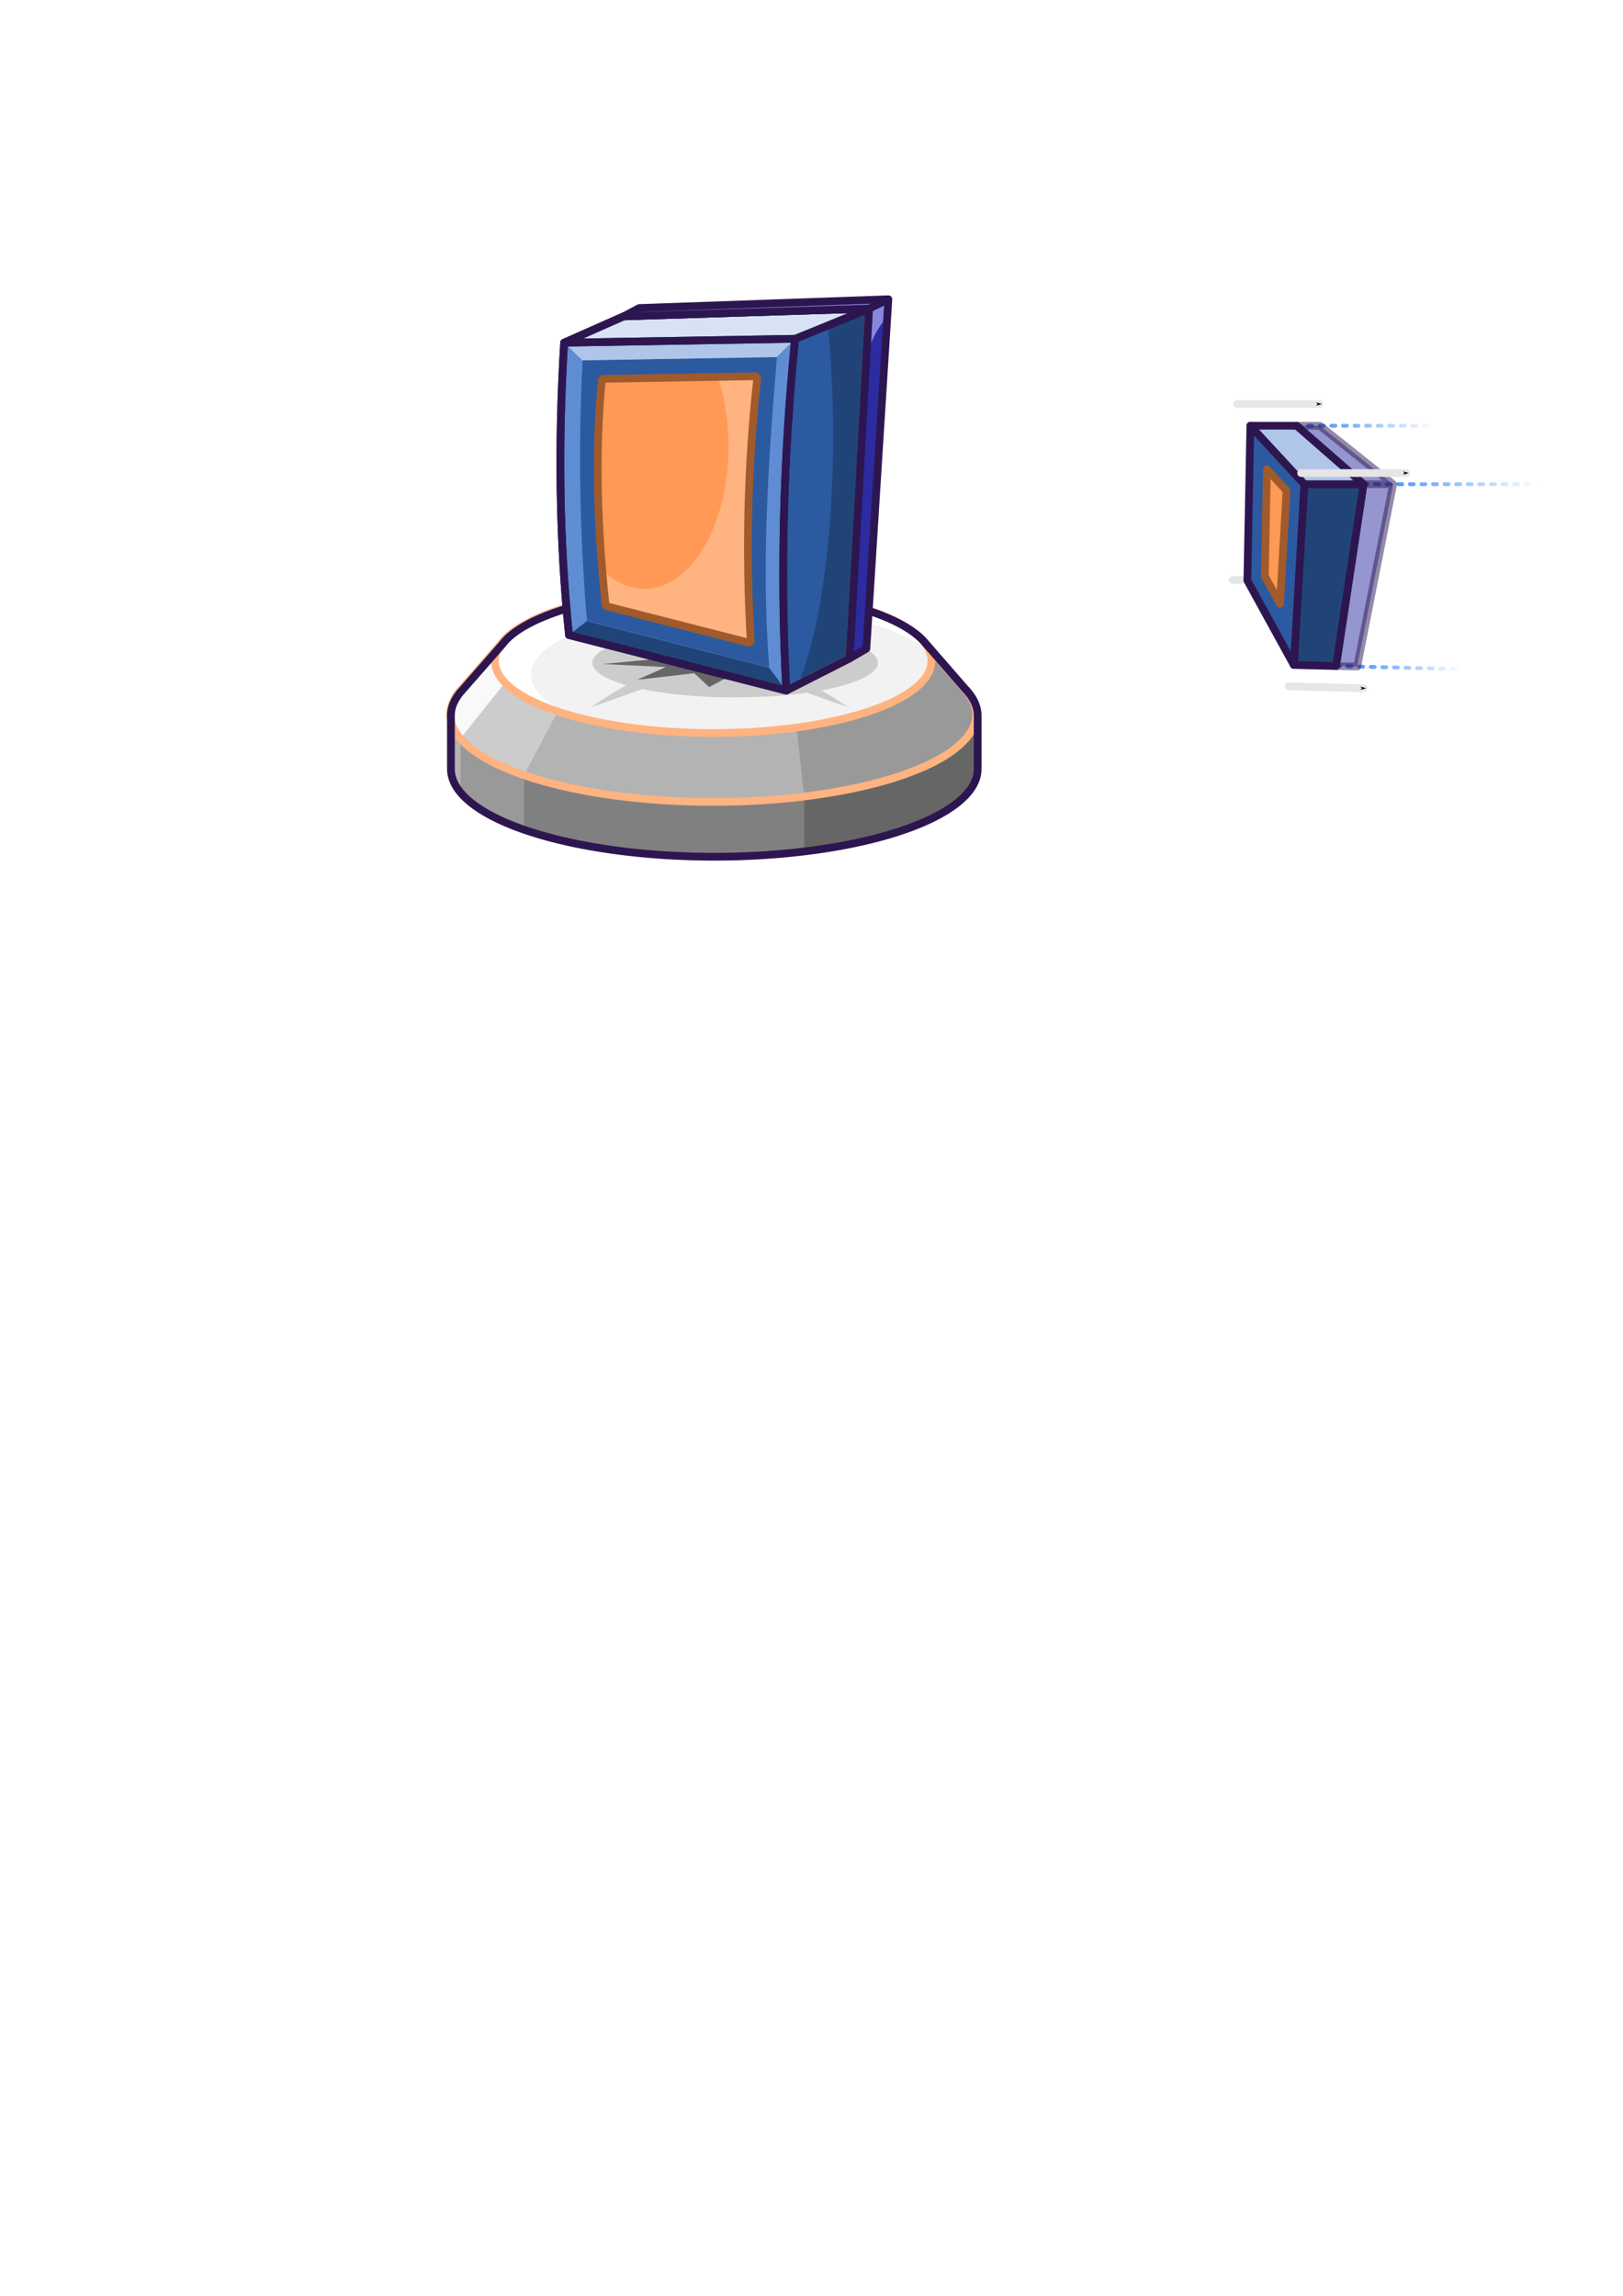 <?xml version="1.0" encoding="UTF-8" standalone="no"?>
<!-- Created with Inkscape (http://www.inkscape.org/) -->

<svg
   width="210mm"
   height="297mm"
   viewBox="0 0 210 297"
   version="1.1"
   id="svg5"
   sodipodi:docname="WallFactory-001.svg"
   inkscape:version="1.1 (c68e22c387, 2021-05-23)"
   xmlns:inkscape="http://www.inkscape.org/namespaces/inkscape"
   xmlns:sodipodi="http://sodipodi.sourceforge.net/DTD/sodipodi-0.dtd"
   xmlns:xlink="http://www.w3.org/1999/xlink"
   xmlns="http://www.w3.org/2000/svg"
   xmlns:svg="http://www.w3.org/2000/svg">
  <sodipodi:namedview
     id="namedview7"
     pagecolor="#ffffff"
     bordercolor="#666666"
     borderopacity="1.0"
     inkscape:pageshadow="2"
     inkscape:pageopacity="0.0"
     inkscape:pagecheckerboard="0"
     inkscape:document-units="mm"
     showgrid="false"
     inkscape:snap-smooth-nodes="true"
     inkscape:object-paths="true"
     inkscape:snap-global="true"
     inkscape:zoom="1.9401788"
     inkscape:cx="568.76201"
     inkscape:cy="261.57383"
     inkscape:window-width="1920"
     inkscape:window-height="951"
     inkscape:window-x="-8"
     inkscape:window-y="-8"
     inkscape:window-maximized="1"
     inkscape:current-layer="layer1"
     inkscape:snap-midpoints="true" />
  <defs
     id="defs2">
    <linearGradient
       inkscape:collect="always"
       id="linearGradient470818">
      <stop
         style="stop-color:#2a7fff;stop-opacity:1;"
         offset="0"
         id="stop470814" />
      <stop
         style="stop-color:#2a7fff;stop-opacity:0;"
         offset="1"
         id="stop470816" />
    </linearGradient>
    <linearGradient
       inkscape:collect="always"
       id="linearGradient470810">
      <stop
         style="stop-color:#2a7fff;stop-opacity:1;"
         offset="0"
         id="stop470806" />
      <stop
         style="stop-color:#2a7fff;stop-opacity:0;"
         offset="1"
         id="stop470808" />
    </linearGradient>
    <linearGradient
       inkscape:collect="always"
       id="linearGradient470802">
      <stop
         style="stop-color:#2a7fff;stop-opacity:1;"
         offset="0"
         id="stop470798" />
      <stop
         style="stop-color:#2a7fff;stop-opacity:0;"
         offset="1"
         id="stop470800" />
    </linearGradient>
    <marker
       style="overflow:visible;"
       id="Arrow1Send"
       refX="0.0"
       refY="0.0"
       orient="auto"
       inkscape:stockid="Arrow1Send"
       inkscape:isstock="true">
      <path
         transform="scale(0.2) rotate(180) translate(6,0)"
         style="fill-rule:evenodd;fill:context-stroke;stroke:context-stroke;stroke-width:1.0pt;"
         d="M 0.0,0.0 L 5.0,-5.0 L -12.5,0.0 L 5.0,5.0 L 0.0,0.0 z "
         id="path17495" />
    </marker>
    <marker
       style="overflow:visible;"
       id="Arrow1Mend"
       refX="0.0"
       refY="0.0"
       orient="auto"
       inkscape:stockid="Arrow1Mend"
       inkscape:isstock="true">
      <path
         transform="scale(0.4) rotate(180) translate(10,0)"
         style="fill-rule:evenodd;fill:context-stroke;stroke:context-stroke;stroke-width:1.0pt;"
         d="M 0.0,0.0 L 5.0,-5.0 L -12.5,0.0 L 5.0,5.0 L 0.0,0.0 z "
         id="path17489" />
    </marker>
    <inkscape:path-effect
       effect="taper_stroke"
       id="path-effect2362"
       is_visible="true"
       lpeversion="1"
       stroke_width="1.9"
       attach_start="0.5"
       end_offset="0.5"
       start_smoothing="0.5"
       end_smoothing="0.5"
       jointype="extrapolated"
       start_shape="center"
       end_shape="center"
       miter_limit="100" />
    <linearGradient
       inkscape:collect="always"
       xlink:href="#linearGradient470802"
       id="linearGradient470804"
       x1="165.149"
       y1="65.253"
       x2="178.032"
       y2="65.253"
       gradientUnits="userSpaceOnUse"
       gradientTransform="matrix(1.418,0,0,1.418,-66.663,-37.467)" />
    <linearGradient
       inkscape:collect="always"
       xlink:href="#linearGradient470810"
       id="linearGradient470812"
       x1="171.25"
       y1="70.586"
       x2="187.65"
       y2="70.586"
       gradientUnits="userSpaceOnUse"
       gradientTransform="matrix(1.418,0,0,1.418,-66.663,-37.467)" />
    <linearGradient
       inkscape:collect="always"
       xlink:href="#linearGradient470818"
       id="linearGradient470820"
       x1="168.743"
       y1="87.311"
       x2="180.514"
       y2="87.311"
       gradientUnits="userSpaceOnUse"
       gradientTransform="matrix(1.418,0,0,1.418,-66.663,-37.467)" />
  </defs>
  <g
     inkscape:label="Layer 1"
     inkscape:groupmode="layer"
     id="layer1">
    <path
       style="opacity:1;fill:none;fill-opacity:1;stroke:url(#linearGradient470804);stroke-width:0.5;stroke-linecap:round;stroke-linejoin:round;stroke-miterlimit:4;stroke-dasharray:0.5,1;stroke-dashoffset:0;stroke-opacity:1"
       d="m 167.777,55.077 h 17.982"
       id="path469218" />
    <path
       style="opacity:1;fill:none;fill-opacity:1;stroke:url(#linearGradient470812);stroke-width:0.5;stroke-linecap:round;stroke-linejoin:round;stroke-miterlimit:4;stroke-dasharray:0.5,1;stroke-dashoffset:0;stroke-opacity:1"
       d="m 176.427,62.64 h 22.969"
       id="path469220" />
    <path
       style="opacity:1;fill:none;fill-opacity:1;stroke:url(#linearGradient470820);stroke-width:0.5;stroke-linecap:round;stroke-linejoin:round;stroke-miterlimit:4;stroke-dasharray:0.5,1;stroke-dashoffset:0;stroke-opacity:1"
       d="m 172.872,86.162 16.407,0.41"
       id="path469222" />
    <path
       style="opacity:1;fill:none;fill-opacity:1;stroke:#e6e6e6;stroke-width:1;stroke-linecap:round;stroke-linejoin:round;stroke-miterlimit:4;stroke-dasharray:none;stroke-opacity:1;marker-end:url(#Arrow1Send)"
       d="m 159.491,75.021 h 10.658"
       id="path468951" />
    <path
       id="ellipse1587"
       style="fill:#808080;stroke:none;stroke-width:1;stroke-linecap:round;stroke-linejoin:round"
       d="m 92.277,88.007 a 34.024,11.326 0 0 0 -26.935,4.408 h -7.089 v 6.918 A 34.024,11.326 0 0 0 92.277,110.659 34.024,11.326 0 0 0 126.301,99.333 v -6.918 h -7.089 a 34.024,11.326 0 0 0 -26.935,-4.408 z" />
    <path
       id="path8609"
       style="font-variation-settings:normal;opacity:1;vector-effect:none;fill:#666666;fill-opacity:1;stroke:none;stroke-width:1;stroke-linecap:butt;stroke-linejoin:miter;stroke-miterlimit:4;stroke-dasharray:none;stroke-dashoffset:0;stroke-opacity:1;-inkscape-stroke:none;stop-color:#000000;stop-opacity:1"
       d="m 107.81,89.268 -4.725,4.847 0.966,8.925 v 6.915 a 34.024,11.326 0 0 0 22.25,-10.623 v -6.918 h -7.089 A 34.024,11.326 0 0 0 107.81,89.268 Z" />
    <path
       id="path3977"
       style="font-variation-settings:normal;opacity:1;vector-effect:none;fill:#999999;fill-opacity:1;stroke:none;stroke-width:1;stroke-linecap:butt;stroke-linejoin:miter;stroke-miterlimit:4;stroke-dasharray:none;stroke-dashoffset:0;stroke-opacity:1;-inkscape-stroke:none;stop-color:#000000;stop-opacity:1"
       d="m 66.086,92.129 a 34.024,11.326 0 0 0 -0.743,0.286 h -7.089 v 6.918 a 34.024,11.326 0 0 0 9.558,7.844 v -6.918 z" />
    <path
       id="path3767"
       style="font-variation-settings:normal;opacity:1;vector-effect:none;fill:#b3b3b3;fill-opacity:1;stroke:none;stroke-width:1;stroke-linecap:butt;stroke-linejoin:miter;stroke-miterlimit:4;stroke-dasharray:none;stroke-dashoffset:0;stroke-opacity:1;-inkscape-stroke:none;stop-color:#000000;stop-opacity:1"
       d="m 58.254,92.415 v 6.918 a 34.024,11.326 0 0 0 1.346,3.092 v -6.918 l 0.223,-3.092 z" />
    <path
       id="ellipse1585"
       style="fill:#b3b3b3;stroke:none;stroke-width:1;stroke-linecap:round;stroke-linejoin:round"
       d="m 92.277,81.089 a 34.024,11.326 0 0 0 -17.008,1.517 l -9.746,-0.099 -5.899,6.745 a 34.024,11.326 0 0 0 -0.246,0.281 l -0.048,0.055 h 0.009 a 34.024,11.326 0 0 0 -1.087,2.827 34.024,11.326 0 0 0 34.024,11.326 34.024,11.326 0 0 0 34.024,-11.326 34.024,11.326 0 0 0 -1.08,-2.827 h 0.002 l -0.022,-0.025 a 34.024,11.326 0 0 0 -0.54,-0.621 l -5.123,-5.885 -8.488,-0.086 A 34.024,11.326 0 0 0 92.278,81.089 Z" />
    <path
       id="path8691"
       style="font-variation-settings:normal;opacity:1;vector-effect:none;fill:#999999;fill-opacity:1;stroke:none;stroke-width:1;stroke-linecap:butt;stroke-linejoin:miter;stroke-miterlimit:4;stroke-dasharray:none;stroke-dashoffset:0;stroke-opacity:1;-inkscape-stroke:none;stop-color:#000000;stop-opacity:1"
       d="m 113.921,82.999 -10.835,11.116 0.966,8.923 a 34.024,11.326 0 0 0 22.25,-10.623 34.024,11.326 0 0 0 -1.08,-2.827 h 0.002 l -0.022,-0.025 a 34.024,11.326 0 0 0 -0.54,-0.621 l -5.123,-5.885 z" />
    <path
       id="path3408"
       style="font-variation-settings:normal;opacity:1;vector-effect:none;fill:#cccccc;fill-opacity:1;stroke:none;stroke-width:1;stroke-linecap:butt;stroke-linejoin:miter;stroke-miterlimit:4;stroke-dasharray:none;stroke-dashoffset:0;stroke-opacity:1;-inkscape-stroke:none;stop-color:#000000;stop-opacity:1"
       d="m 77.323,82.258 a 34.024,11.326 0 0 0 -2.053,0.348 l -9.746,-0.099 -5.899,6.745 a 34.024,11.326 0 0 0 -0.246,0.281 l -0.048,0.055 h 0.009 a 34.024,11.326 0 0 0 -1.087,2.827 34.024,11.326 0 0 0 9.558,7.844 z" />
    <path
       id="path3262"
       style="fill:#f9f9f9;stroke:none;stroke-width:1;stroke-linecap:round;stroke-linejoin:round"
       d="m 65.524,82.506 -5.899,6.745 a 34.024,11.326 0 0 0 -0.246,0.281 l -0.048,0.055 h 0.009 a 34.024,11.326 0 0 0 -1.087,2.827 34.024,11.326 0 0 0 1.346,3.092 l 9.861,-12.344 -0.474,-0.622 z" />
    <path
       id="path3355"
       style="fill:none;stroke:#ffb380;stroke-width:1;stroke-linecap:round;stroke-linejoin:round"
       d="m 92.277,81.089 a 34.024,11.326 0 0 0 -17.008,1.517 l -9.746,-0.099 -5.899,6.745 a 34.024,11.326 0 0 0 -0.246,0.281 l -0.048,0.055 h 0.009 a 34.024,11.326 0 0 0 -1.087,2.827 34.024,11.326 0 0 0 34.024,11.326 34.024,11.326 0 0 0 34.024,-11.326 34.024,11.326 0 0 0 -1.08,-2.827 h 0.002 l -0.022,-0.025 a 34.024,11.326 0 0 0 -0.54,-0.621 l -5.123,-5.885 -8.488,-0.086 A 34.024,11.326 0 0 0 92.278,81.089 Z" />
    <ellipse
       style="fill:#ffffff;stroke:none;stroke-width:1;stroke-linecap:round;stroke-linejoin:round"
       id="path1503"
       cx="92.277"
       cy="85.497"
       rx="28.244"
       ry="9.329" />
    <path
       id="path3026"
       style="fill:#f2f2f2;stroke:none;stroke-width:1;stroke-linecap:round;stroke-linejoin:round"
       d="m 74.937,92.858 a 28.244,9.329 0 0 0 0.146,0.04 28.244,9.329 0 0 0 1.503,0.355 28.244,9.329 0 0 0 1.569,0.323 28.244,9.329 0 0 0 1.631,0.288 28.244,9.329 0 0 0 1.683,0.251 28.244,9.329 0 0 0 1.73,0.216 28.244,9.329 0 0 0 1.769,0.177 28.244,9.329 0 0 0 1.799,0.138 28.244,9.329 0 0 0 1.824,0.099 28.244,9.329 0 0 0 1.839,0.06 28.244,9.329 0 0 0 1.847,0.02 28.244,9.329 0 0 0 1.847,-0.02 28.244,9.329 0 0 0 1.839,-0.06 28.244,9.329 0 0 0 1.823,-0.099 28.244,9.329 0 0 0 1.8,-0.138 28.244,9.329 0 0 0 1.768,-0.177 28.244,9.329 0 0 0 1.73,-0.216 28.244,9.329 0 0 0 1.684,-0.251 28.244,9.329 0 0 0 1.63,-0.288 28.244,9.329 0 0 0 1.57,-0.323 28.244,9.329 0 0 0 1.502,-0.355 28.244,9.329 0 0 0 1.428,-0.387 28.244,9.329 0 0 0 1.349,-0.418 28.244,9.329 0 0 0 1.264,-0.445 28.244,9.329 0 0 0 1.172,-0.472 28.244,9.329 0 0 0 1.076,-0.496 28.244,9.329 0 0 0 0.976,-0.519 28.244,9.329 0 0 0 0.872,-0.538 28.244,9.329 0 0 0 0.763,-0.556 28.244,9.329 0 0 0 0.651,-0.571 28.244,9.329 0 0 0 0.537,-0.584 28.244,9.329 0 0 0 0.42,-0.595 28.244,9.329 0 0 0 0.301,-0.603 28.244,9.329 0 0 0 0.181,-0.607 28.244,9.329 0 0 0 0.06,-0.61 28.244,9.329 0 0 0 -0.007,-0.206 28.244,9.329 0 0 0 -0.021,-0.207 28.244,9.329 0 0 0 -0.035,-0.206 28.244,9.329 0 0 0 -0.048,-0.205 28.244,9.329 0 0 0 -0.062,-0.205 28.244,9.329 0 0 0 -0.014,-0.039 26.542,8.699 0 0 0 -6.9e-4,-6.92e-4 26.542,8.699 0 0 0 -25.093,-5.865 26.542,8.699 0 0 0 -26.542,8.699 26.542,8.699 0 0 0 6.239,5.596 z" />
    <path
       id="path2111"
       style="fill:#cccccc;stroke:none;stroke-width:1;stroke-linecap:round;stroke-linejoin:round"
       d="m 76.46,79.019 c 0,0 3.316,1.348 7.813,3.108 a 18.472,4.475 0 0 0 -7.624,3.619 18.472,4.475 0 0 0 4.368,2.888 c -2.79,1.629 -4.557,2.86 -4.557,2.86 0,0 2.776,-0.963 6.654,-2.348 a 18.472,4.475 0 0 0 12.007,1.076 18.472,4.475 0 0 0 9.283,-0.607 c 3.189,1.134 5.337,1.879 5.337,1.879 0,0 -1.303,-0.906 -3.426,-2.188 a 18.472,4.475 0 0 0 7.277,-3.559 18.472,4.475 0 0 0 -10.579,-4.046 c 3.918,-1.541 6.727,-2.681 6.727,-2.681 0,0 -5.401,0.568 -11.759,2.307 a 18.472,4.475 0 0 0 -2.861,-0.054 18.472,4.475 0 0 0 -6.171,0.258 C 82.281,79.631 76.46,79.019 76.46,79.019 Z" />
    <path
       id="path7717"
       style="fill:#666666;stroke:none;stroke-width:1;stroke-linecap:round;stroke-linejoin:round"
       inkscape:transform-center-x="0.20277074"
       inkscape:transform-center-y="0.055365081"
       d="m 107.432,86.411 -8.331,0.11 2.531,1.756 -6.701,-1.099 -3.173,1.705 -1.935,-1.793 -7.392,0.855 3.736,-1.648 -8.152,-0.394 7.659,-0.732 -5.098,-1.459 7.998,0.526 0.342,-1.842 4.595,1.539 5.622,-1.362 -0.958,1.831 8.271,-0.245 -6.063,1.267 z" />
    <ellipse
       style="fill:none;stroke:#ffb380;stroke-width:1;stroke-linecap:round;stroke-linejoin:round"
       id="ellipse3029"
       cx="92.277"
       cy="85.497"
       rx="28.244"
       ry="9.329" />
    <path
       id="path434166"
       style="fill:none;stroke:#2d1650;stroke-width:3.78;stroke-linecap:round;stroke-linejoin:round;stroke-opacity:1"
       d="M 348.766 287.877 A 106.749 35.259 0 0 0 247.652 311.834 L 247.648 311.834 L 247.561 311.934 A 106.749 35.259 0 0 0 245.264 314.562 L 225.354 337.328 A 128.593 42.805 0 0 0 224.424 338.391 L 224.242 338.598 L 224.279 338.598 A 128.593 42.805 0 0 0 220.172 349.283 L 220.172 375.432 A 128.593 42.805 0 0 0 348.766 418.236 A 128.593 42.805 0 0 0 477.359 375.432 L 477.359 349.283 A 128.593 42.805 0 0 0 473.277 338.598 L 473.285 338.598 L 473.201 338.502 A 128.593 42.805 0 0 0 471.16 336.156 L 451.797 313.912 L 451.795 313.912 A 106.749 35.259 0 0 0 348.766 287.877 z "
       transform="scale(0.265)" />
    <path
       style="font-variation-settings:normal;opacity:1;vector-effect:none;fill:#214478;fill-opacity:1;stroke:#d4aa00;stroke-width:1;stroke-linecap:butt;stroke-linejoin:round;stroke-miterlimit:4;stroke-dasharray:none;stroke-dashoffset:0;stroke-opacity:1;-inkscape-stroke:none;stop-color:#000000;stop-opacity:1"
       d="m 72.992,44.334 7.691,-3.404 31.774,-1.009 -2.522,45.258 -8.196,4.16"
       id="path859"
       sodipodi:nodetypes="ccccc" />
    <path
       id="path7304"
       style="font-variation-settings:normal;opacity:1;vector-effect:none;fill:#2c5aa0;fill-opacity:1;stroke:none;stroke-width:1;stroke-linecap:butt;stroke-linejoin:round;stroke-miterlimit:4;stroke-dasharray:none;stroke-dashoffset:0;stroke-opacity:1;-inkscape-stroke:none;stop-color:#000000;stop-opacity:1"
       d="m 106.88,40.099 -16.008,0.508 a 8.889,36.875 0 0 0 -0.857,15.767 8.889,36.875 0 0 0 0.882,15.99 l 10.845,16.977 1.481,-0.752 a 8.889,36.875 0 0 0 4.571,-32.215 8.889,36.875 0 0 0 -0.913,-16.275 z" />
    <path
       style="font-variation-settings:normal;opacity:1;vector-effect:none;fill:#5f8dd3;fill-opacity:1;stroke:#2d1650;stroke-width:1;stroke-linecap:butt;stroke-linejoin:round;stroke-miterlimit:4;stroke-dasharray:none;stroke-dashoffset:0;stroke-opacity:1;-inkscape-stroke:none;stop-color:#000000;stop-opacity:1"
       d="m 72.992,44.334 c -0.797,12.985 -0.629,25.607 0.63,37.82 l 28.118,7.186 c -0.821,-15.17 -0.358,-30.34 1.135,-45.51 z"
       id="path436551"
       sodipodi:nodetypes="ccccc" />
    <path
       style="font-variation-settings:normal;opacity:1;vector-effect:none;fill:none;fill-opacity:1;stroke:#000000;stroke-width:1;stroke-linecap:butt;stroke-linejoin:round;stroke-miterlimit:4;stroke-dasharray:none;stroke-dashoffset:0;stroke-opacity:1;-inkscape-stroke:none;stop-color:#000000;stop-opacity:1"
       d="m 102.875,43.83 9.583,-3.908"
       id="path1313" />
    <path
       id="path4647"
       style="opacity:1;vector-effect:none;fill:#2c5aa0;stroke-width:0.765;stroke-linejoin:round;stop-color:#000000;stop-opacity:1"
       transform="matrix(1.308,0,0,1.307,-17.918,-12.271)"
       d="m 90.555,44.721 -19.221,0.324 c -0.439,8.452 -0.312,17.046 0.43,25.793 l 18.025,4.607 C 88.998,65.117 89.704,54.913 90.555,44.721 Z"
       sodipodi:nodetypes="ccccc" />
    <path
       id="path1395"
       style="opacity:1;vector-effect:none;fill:#ff9955;stroke-width:0.765;stroke-linejoin:round;stop-color:#000000;stop-opacity:1"
       transform="matrix(1.308,0,0,1.307,-17.918,-12.271)"
       d="m 88.633,46.625 -15.396,0.262 c -0.249,7.459 -0.71,14.898 0.375,22.49 l 14.363,3.672 C 87.319,64.241 87.921,55.433 88.633,46.625 Z"
       sodipodi:nodetypes="ccccc" />
    <path
       id="path4569"
       style="font-variation-settings:normal;opacity:1;vector-effect:none;fill:#ffb380;fill-opacity:1;stroke:none;stroke-width:1;stroke-linecap:butt;stroke-linejoin:round;stroke-miterlimit:4;stroke-dasharray:none;stroke-dashoffset:0;stroke-opacity:1;-inkscape-stroke:none;stop-color:#000000;stop-opacity:1"
       d="m 97.977,48.686 -5.092,0.086 c 0.9,2.743 1.373,5.83 1.373,8.969 1.1e-4,10.19 -4.873,18.45 -10.885,18.45 -1.783,-0.002 -3.538,-0.746 -5.111,-2.167 l 0.074,4.408 18.781,4.8 C 96.111,71.716 96.818,60.201 97.977,48.686 Z"
       sodipodi:nodetypes="cccccccc" />
    <path
       id="path4609"
       style="opacity:1;vector-effect:none;fill:none;stroke:#a05a2c;stroke-width:0.765;stroke-linejoin:bevel;stop-color:#000000;stop-opacity:1"
       transform="matrix(1.308,0,0,1.307,-17.918,-12.271)"
       d="m 88.633,46.625 -15.396,0.262 c -0.716,7.42 -0.436,14.931 0.375,22.49 l 14.363,3.672 C 87.443,64.241 87.635,55.433 88.633,46.625 Z"
       sodipodi:nodetypes="ccccc" />
    <path
       style="font-variation-settings:normal;opacity:1;vector-effect:none;fill:#afc6e9;fill-opacity:1;stroke:none;stroke-width:1;stroke-linecap:butt;stroke-linejoin:miter;stroke-miterlimit:4;stroke-dasharray:none;stroke-dashoffset:0;stroke-opacity:1;-inkscape-stroke:none;stop-color:#000000;stop-opacity:1"
       d="m 72.992,44.334 2.365,2.286 25.133,-0.424 2.385,-2.366 z"
       id="path4836" />
    <path
       style="font-variation-settings:normal;opacity:1;vector-effect:none;fill:#214478;fill-opacity:1;stroke:none;stroke-width:1;stroke-linecap:butt;stroke-linejoin:miter;stroke-miterlimit:4;stroke-dasharray:none;stroke-dashoffset:0;stroke-opacity:1;-inkscape-stroke:none;stop-color:#000000;stop-opacity:1"
       d="M 75.919,80.341 73.622,82.154 101.74,89.34 99.489,86.364 Z"
       id="path5037" />
    <path
       style="font-variation-settings:normal;opacity:1;vector-effect:none;fill:#d7e3f4;fill-opacity:1;stroke:none;stroke-width:1;stroke-linecap:butt;stroke-linejoin:miter;stroke-miterlimit:4;stroke-dasharray:none;stroke-dashoffset:0;stroke-opacity:1;-inkscape-stroke:none;stop-color:#000000;stop-opacity:1"
       d="m 72.992,44.334 c 7.691,-3.404 7.691,-3.404 7.691,-3.404 l 31.774,-1.009 -9.583,3.908 z"
       id="path6247" />
    <path
       style="font-variation-settings:normal;opacity:1;vector-effect:none;fill:none;fill-opacity:1;stroke:#2d1650;stroke-width:1;stroke-linecap:butt;stroke-linejoin:round;stroke-miterlimit:4;stroke-dasharray:none;stroke-dashoffset:0;stroke-opacity:1;-inkscape-stroke:none;stop-color:#000000;stop-opacity:1"
       d="m 72.992,44.334 c -0.797,12.985 -0.629,25.607 0.63,37.82 l 28.118,7.186 c -0.821,-15.17 -0.358,-30.34 1.135,-45.51 z"
       id="path433457"
       sodipodi:nodetypes="ccccc" />
    <path
       style="font-variation-settings:normal;opacity:1;vector-effect:none;fill:none;fill-opacity:1;stroke:#2d1650;stroke-width:1;stroke-linecap:butt;stroke-linejoin:round;stroke-miterlimit:4;stroke-dasharray:none;stroke-dashoffset:0;stroke-opacity:1;-inkscape-stroke:none;stop-color:#000000;stop-opacity:1"
       d="m 72.992,44.334 7.691,-3.404 31.774,-1.009 -2.522,45.258 -8.196,4.16"
       id="path433453" />
    <path
       style="font-variation-settings:normal;opacity:1;vector-effect:none;fill:none;fill-opacity:1;stroke:#2d1650;stroke-width:1;stroke-linecap:butt;stroke-linejoin:round;stroke-miterlimit:4;stroke-dasharray:none;stroke-dashoffset:0;stroke-opacity:1;-inkscape-stroke:none;stop-color:#000000;stop-opacity:1"
       d="m 72.992,44.334 c 7.691,-3.404 7.691,-3.404 7.691,-3.404 l 31.774,-1.009 -9.583,3.908 z"
       id="path7565" />
    <path
       style="opacity:1;fill:#2c2ca0;stroke:none;stroke-width:1;stroke-linejoin:round;stroke-opacity:1"
       d="m 109.936,85.18 2.162,-1.263 2.85,-45.204 -32.241,1.137 -2.024,1.079 31.774,-1.008 z"
       id="path427991" />
    <path
       id="path433148"
       style="opacity:1;fill:#8787de;stroke:none;stroke-width:3.78;stroke-linejoin:round;stroke-opacity:1"
       d="M 434.449 146.316 L 312.596 150.615 L 304.945 154.695 L 425.037 150.885 L 423.924 170.85 A 27.678 111.544 0 0 1 433.93 154.555 L 434.449 146.316 z "
       transform="scale(0.265)" />
    <path
       style="opacity:1;fill:#2c2ca0;stroke:#2d1650;stroke-width:1;stroke-linejoin:round;stroke-opacity:1"
       d="m 112.458,39.921 2.49,-1.209"
       id="path432844" />
    <path
       style="opacity:1;fill:none;stroke:#2d1650;stroke-width:1;stroke-linejoin:round;stroke-opacity:1"
       d="m 109.936,85.18 2.162,-1.263 2.85,-45.204 -32.241,1.137 -2.024,1.079 31.774,-1.008 z"
       id="path433110" />
    <path
       id="path464845"
       style="opacity:0.5;fill:#2c2ca0;fill-opacity:1;stroke:#2d1650;stroke-width:1;stroke-linecap:round;stroke-linejoin:round;stroke-opacity:1"
       d="m 175.607,86.23 -2.734,-0.068 3.555,-23.522 h 3.828 z m -4.833,-31.153 h -2.997 l 8.65,7.563 h 3.828 z" />
    <path
       style="opacity:1;fill:#214478;fill-opacity:1;stroke:#2d1650;stroke-width:1;stroke-linejoin:round;stroke-opacity:1"
       d="m 168.771,62.64 -1.367,23.386 5.469,0.137 3.555,-23.522 z"
       id="path447781" />
    <path
       style="opacity:1;fill:#2c5aa0;fill-opacity:1;stroke:#2d1650;stroke-width:1;stroke-linejoin:round;stroke-opacity:1"
       d="m 167.404,86.025 -6.007,-10.931 0.387,-20.017 6.987,7.563 z"
       id="path451328" />
    <path
       style="opacity:1;fill:#afc6e9;fill-opacity:1;stroke:#2d1650;stroke-width:1;stroke-linejoin:round;stroke-opacity:1"
       d="m 176.427,62.64 -8.65,-7.563 h -5.994 l 6.987,7.563 z"
       id="path451330" />
    <path
       id="path451412"
       style="opacity:1;fill:#ff9955;fill-opacity:1;stroke:#a05a2c;stroke-width:1;stroke-linejoin:round;stroke-opacity:1"
       d="m 163.657,74.537 c 0.654,1.188 1.307,2.377 1.961,3.565 0.284,-4.877 0.569,-9.754 0.853,-14.631 -0.848,-0.919 -1.697,-1.837 -2.545,-2.756 -0.09,4.607 -0.179,9.215 -0.269,13.822 z" />
    <path
       style="opacity:1;fill:none;fill-opacity:1;stroke:#e6e6e6;stroke-width:1;stroke-linecap:round;stroke-linejoin:round;stroke-miterlimit:4;stroke-dasharray:none;stroke-opacity:1;marker-end:url(#Arrow1Send)"
       d="m 160.071,52.273 h 10.658"
       id="path468617" />
    <path
       style="opacity:1;fill:none;fill-opacity:1;stroke:#e6e6e6;stroke-width:1;stroke-linecap:round;stroke-linejoin:round;stroke-miterlimit:4;stroke-dasharray:none;stroke-opacity:1;marker-end:url(#Arrow1Send)"
       d="m 168.354,61.197 h 13.614"
       id="path468718" />
    <path
       style="opacity:1;fill:none;fill-opacity:1;stroke:#e6e6e6;stroke-width:1;stroke-linecap:round;stroke-linejoin:round;stroke-miterlimit:4;stroke-dasharray:none;stroke-opacity:1;marker-end:url(#Arrow1Send)"
       d="m 166.733,88.793 9.724,0.242"
       id="path468720" />
  </g>
</svg>
